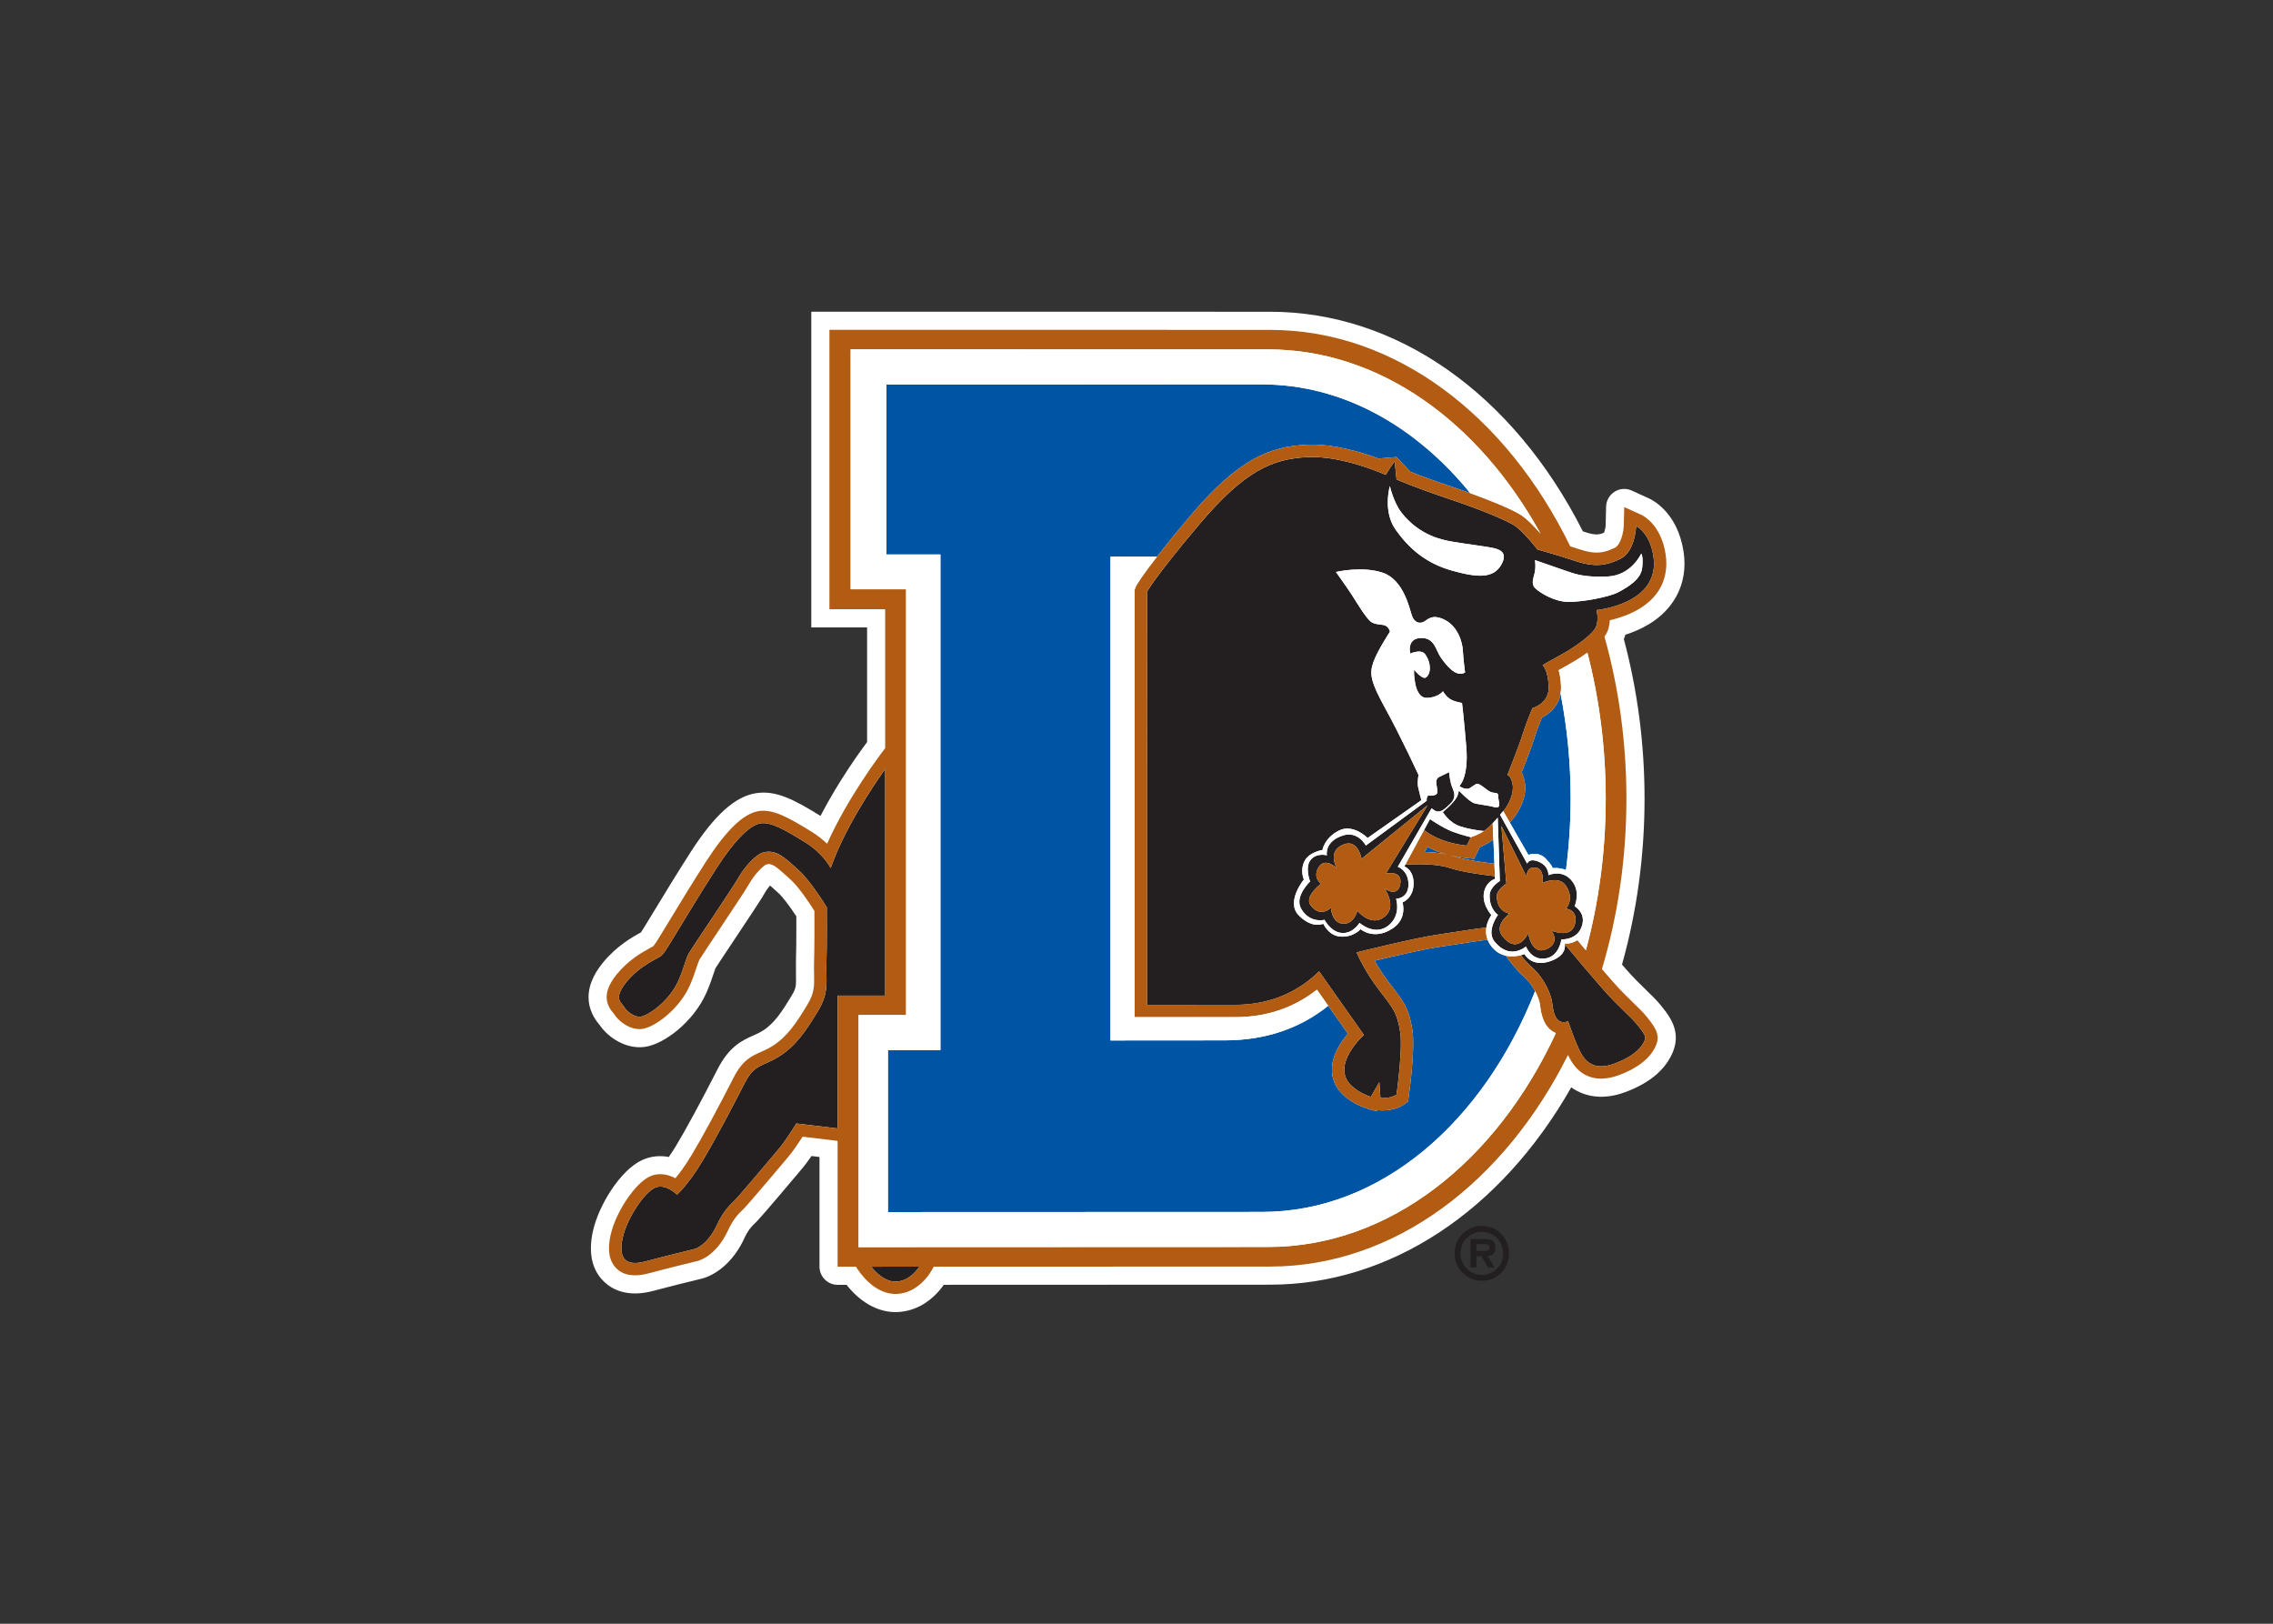 <svg clip-rule="evenodd" fill-rule="evenodd" stroke-linejoin="round" stroke-miterlimit="2" viewBox="0 0 560 400" xmlns="http://www.w3.org/2000/svg"><rect x="0" y="0" width="560" height="400" fill="#333333" stroke="none"/><g transform="matrix(.816 0 0 .816 144.91 76.783)"><path d="m319.371 204.723c-1.682-1.626-3.587-3.474-5.944-6.139l-1.288-1.489c4.495-16.041 6.804-32.866 6.804-50.087 0-16.514-2.123-32.703-6.254-48.173.199-.439.333-.877.471-1.315 4.619-1.483 9.873-4.101 13.535-8.788 2.848-3.643 4.31-7.972 4.31-12.672 0-1.204-.097-2.439-.292-3.689-1.793-11.561-9.075-15.393-10.518-16.045l-5.122-2.328c-.71-.323-1.482-.49-2.262-.49-2.951 0-5.399 2.387-5.473 5.337l-.138 5.637c-.019.604-.237 1.601-.464 2.232-1.51.65-2.724.82-5.702-.172l-.709-.229c-21.028-41.539-56.177-66.296-94.485-66.296l-138.472-.015v95.307h16.842v34.625c-1.829 2.437-8.48 11.535-14.071 22.288-7.842-4.838-13.474-7.921-19.738-6.816-6.165 1.084-12.308 6.648-19.325 17.519-4.021 6.225-8.786 14.077-11.63 18.769-.867 1.418-1.734 2.837-2.601 4.255-.321.544-.637 1.034-.893 1.418-2.477 1.353-7.299 4.042-11.435 9.08-3.282 3.982-4.406 7.516-4.406 10.49 0 3.715 1.759 6.559 3.286 8.325l.034.04c2.663 3.926 8.077 7.428 13.689 6.648 5.862-.814 14.738-7.592 18.599-16.382.99-2.261 1.676-4.316 2.181-5.814 0 0 .435-1.242.542-1.565.692-1.109 3.936-5.981 5.74-8.676 5.029-7.555 8.161-12.27 9.186-14.092.453-.814 1.017-1.559 1.538-2.188.608.522 1.203 1.072 1.51 1.347l1.074.969c1.168 1.046 3.282 3.813 5.356 6.975.004.831.006 1.825.006 2.935 0 3.502-.018 7.982-.117 10.83l.004 3.977c.015.61.023 1.13.023 1.594 0 1.929-.199 2.762-1.296 4.572-2.922 4.841-5.258 8.433-8.727 10.617-.954.597-1.768.966-2.71 1.388l-.165.076c-3.213 1.419-7.242 3.202-10.797 10.169-5.225 10.217-9.583 18.247-12.597 23.226-.674 1.117-1.386 2.209-2.135 3.276-2.796-.532-5.589-.226-8.142.982-6.615 3.11-13.089 13.788-14.765 21.437-1.439 6.598-.292 11.734 3.404 15.264 2.508 2.393 7.118 4.803 14.866 2.729 4.787-1.268 9.589-2.48 14.404-3.635 4.031-.954 9.583-4.677 13.064-12.267 1.209-2.637 2.385-3.746 3.243-4.57l.229-.218c1.841-1.768 14.062-16.353 14.188-16.498.713-.868 1.592-2.055 2.599-3.513l2.418.289v33.124.006c0 2.998 2.467 5.465 5.465 5.465h2.71c3.608 4.64 9.182 8.673 15.85 8.193 6.036-.426 10.635-4.13 13.521-8.199l98.483-.038c36.126 0 69.629-22.108 90.944-59.57 4.354 3.11 10.013 3.729 16.124 1.506 8.316-3.022 12.054-7.347 13.719-10.447-.508.938-.531.954.08-.141 1.176-2.162 1.646-4.125 1.646-5.899 0-4.166-2.546-7.326-4.415-9.652-1.43-1.756-2.97-3.243-4.599-4.809z" fill="#fff"/><g fill="#231f20"><path d="m269.836 277.779c3.54 0 6.414 2.783 6.414 6.504 0 3.699-2.876 6.501-6.414 6.501-3.549 0-6.451-2.804-6.451-6.501 0-3.721 2.902-6.504 6.451-6.504zm0 14.799c4.583 0 8.209-3.677 8.209-8.295 0-4.61-3.626-8.299-8.209-8.299-4.6 0-8.243 3.689-8.243 8.299 0 4.618 3.643 8.295 8.243 8.295zm1.728-7.456c1.519-.103 2.334-.955 2.334-2.551 0-2.277-1.354-2.621-3.334-2.621h-4.17v8.595h1.791v-3.421h1.506l2.001 3.421h1.959zm-3.379-1.542v-2.099h1.982c.835 0 1.98 0 1.98.941 0 .948-.583 1.158-1.541 1.158z" fill-rule="nonzero"/><path d="m93.209 292.796c3.264-.233 5.539-2.685 6.785-4.493l-14.57.002c1.606 2.003 4.438 4.73 7.785 4.491zm-19.994-124.81s-2.089-4.338-7.789-7.857c-5.697-3.517-10.265-6.221-13.436-5.661-3.171.556-7.745 5.024-13.19 13.444-5.447 8.432-12.29 19.923-14.125 22.861 0 0-1.546 2.614-2.477 3.543-.929.931-6.286 2.745-10.575 7.961-4.287 5.227-1.485 6.338-.745 7.645.747 1.309 3.073 3.179 4.973 2.911 2.257-.313 8.656-4.623 11.441-10.969 1.579-3.589 2.265-6.684 3.035-8.035 1.179-2.068 13.337-19.939 15.021-22.922 1.674-2.986 5.141-7.105 7.687-7.701 3.989-.921 6.571 1.867 10.621 5.508 3.626 3.267 8.381 11.115 8.381 11.115s.086 11.171-.103 16.764c-.189 5.594.95 8.744-2.59 14.6-3.536 5.856-6.661 10.47-11.695 13.639-5.036 3.167-7.37 2.133-10.39 8.033-3.016 5.91-8.629 16.722-12.918 23.804-4.287 7.087-7.521 9.891-7.521 9.891s-3.534-3.569-6.707-2.076c-3.167 1.489-8.387 9.117-9.692 15.086-1.306 5.963.562 8.83 6.9 7.141 6.336-1.692 12.941-3.301 14.655-3.703 1.709-.409 4.771-2.67 6.82-7.142 2.049-4.482 4.308-6.491 5.455-7.59 1.147-1.107 11.638-13.536 13.507-15.776 1.865-2.234 5.109-7.421 5.109-7.421l12.439 1.485v-40.09h14.367v-68.419c-4.014 5.65-12.41 18.244-16.458 29.931zm233.31 36.68c-3.958-4.518-7.849-9.095-11.672-13.727.143.726.356 3.565-4.499 5.182-5.593 1.865-7.664-2.185-7.664-2.185s-.423.174-1.092.346c.99 1.267 2.049 2.479 3.165 3.465 4.349 3.855 5.784 8.49 6.157 10.109.374 1.611.351 7.997 4.95 6.386 0 0 2.446 7.215 4.065 9.95 1.615 2.731 4.383 4.82 9.855 2.836 5.468-1.993 7.894-4.547 8.761-6.164.872-1.613 1.248-1.831-1.752-5.55-2.269-2.81-5.43-5.151-10.274-10.648z"/><path d="m270.715 174.406c.935-2.609 3.095-3.169 3.095-3.169l-.033-.814c-3.578-.451-9.403-1.108-13.845-2.551-4.154-1.346-10.3-1.065-13.194-.996l-.321.59s2.915 1.013 2.792 5.36c-.126 4.354-3.343 5.497-3.343 5.497s1.541 4.85-2.933 7.834c-5.688 3.79-9.74.254-9.74.254s-2.193 2.603-6.229 2.225c-3.46-.319-5.016-3.867-5.016-3.867s-3.255 1.635-7.356-2.467c-4.102-4.102 1.5-10.877 1.5-10.877s-1.219-2.594.147-5.459c1.365-2.859 5.453-3.456 5.453-3.456s.581-3.595 4.933-5.839c4.349-2.234 8.701 2.225 8.701 2.225l16.238-11.414s-.682-2.538-.984-3.995c-.3-1.458.13-3.614.13-3.614s-5.4-11.703-9.996-20.029c-4.601-8.331-4.857-10.625-3.617-14.105 1.241-3.482 4.974-9.111 4.974-9.111s-.161-1.124-1.157-1.745c-.997-.623-3.008-.218-4.497-1.21-1.491-.994-4.719-6.411-5.812-8.127-1.088-1.707-4.83-6.967-4.83-6.967s7.928-1.88 14.145.235c6.216 2.112 8.007 10.549 8.745 12.818.743 2.27 2.347 2.656 3.629 1.98 1.22-.648 2.324-2.307 5.799-.834 4.608 1.958 5.9 7.281 6.003 9.561.102 2.282.66 6.59.66 6.59-2.791 1.642-5.763-2.343-7.311-4.518-1.548-2.179-1.833-6.088-6.12-5.899-4.287.186-3.125 4.708-3.125 4.708s3.314-1.533 4.532.229c1.884 2.71 1.76 5.885.208 6.978-1.07.75-3.601-2.358-3.601-2.358s-.248 8.536 3.825 8.515c3.375-.016 4.927-1.99 4.927-1.99s.671 1.302 1.976 2.234c1.302.931 3.766 1.285 3.766 1.285s.504 3.893 1.29 13.222c.785 9.331-2.082 11.854-2.082 11.854s1.206 1.063 2.768.826c.329-.048 2.129-1.443 2.487-1.493 1.026-.134 2.981 1.997 4.227 2.487 1.245.493 2.33-.06 2.237 1.244-.094 1.305 1.429 4.199-1.495 3.234-1.124-.371-5.073-.786-5.91-1.16-1.678-.746-4.468-3.752-4.468-3.752s-.184 1.12-.562 1.867c-.973 1.953-4.293 4.612-4.293 4.612s1.85 3.18 5.206 4.304c3.36 1.113 7.206 1.432 7.206 1.432 1.17-.761 2.592-2.229 3.845-3.643l.335-.403.623 19.145s-2.98 1.776-3.066 4.218c-.151 4.272 2.506 5.996 2.506 5.996s-3.624 4.857-1.036 8.052c2.104 2.594 5.401 4.5 9.503 1.52 0 0 1.535 4.172 5.801 3.601 4.262-.574 4.887-5.778 4.887-5.778s5.092.34 6.315-4.442c.956-3.742-2.32-5.575-2.32-5.575s1.752-3.926-.474-7.181c-2.917-4.272-7.449-2.179-7.449-2.179s.243-2.699-2.821-4.021c-3.067-1.329-3.582.531-3.582.531l-8.184-14.746.944-1.139.018.037.26-.314c1.313-1.617 3.063-5.023 2.566-7.758-.502-2.735-1.567-2.848-1.567-2.848s3.708-9.363 4.702-12.595c.996-3.23 2.836-7.588 2.836-7.588s5.172-1.33 4.922-6.548-1.854-6.447-1.854-6.447 5.638-3.102 7.75-4.375c2.103-1.269 7.957-5.141 8.561-7.639.604-2.491.109-3.664 0-4.597 0 0 19.409-1.762 17.156-16.288-1.118-7.206-5.222-9.071-5.222-9.071s-.189 7.689-4.847 9.946c-3.853 1.864-7.347 2.645-13.425.616-5.22-1.74-11.519-3.49-11.519-3.49s-4.545-5.941-7.428-7.535c-4.388-2.433-12.782-5.585-21.165-8.381-8.385-2.8-13.949-5.229-13.949-5.229s-.308-2.991-.558-5.476c0 0-1.929 2.687-2.714 4.094 0 0-12.838-5.856-23.528-5.357-10.694.497-19.098 4.147-32.754 20.315-13.658 16.173-15.774 20.328-15.774 20.328l-.006 124.722 26.586-.011c10.423 0 18.842-3.731 25.369-10.101l13.519 19.182s-10.125 9.021-3.875 15.204c2.537 2.502 5.99 3.473 5.99 3.473l2.55-4.406.346 4.782s2.987.253 4.849-1.053l.029-.199s1.909-13.528 1.07-18.746c-.841-5.223-1.974-6.739-3.989-9.503-2.02-2.773-5.904-7.094-9.157-14.464 0 0 17.745-4.421 24.69-5.394 4.597-.65 10.514-1.688 14.467-2.108.348-2.2 1.546-3.754 1.546-3.754s-3.446-3.731-2.007-7.764zm12.592-3.838s-.084-3.111 2.752-2.75c2.745.342 2.101 4.62 2.101 4.62s4.977-2.37 7.089.925c2.658 4.136-.054 6.867-.054 6.867s3.834.218 2.714 4.694c-1.118 4.478-7.039 1.936-7.039 1.936s2.827 3.773-1.648 5.639c-4.478 1.859-5.386-4.893-5.386-4.893s-3.06 6.894-7.805.921c-2.709-3.412 2.215-6.812 2.215-6.812s-3.676-.311-3.934-5.074c-.114-2.103 2.913-3.964 2.913-3.964l-1.5-17.414zm-22.523-92.409c-7.951-2.236-13.006-6.743-16.984-12.334-3.977-5.596-1.752-13.184-1.752-13.184s1.097 4.906 3.465 7.959c5.495 7.089 12.538 8.31 15.271 8.807 2.739.497 10.212 1.462 12.097 1.862 1.653.351 5.16 1.032 2.796 5.139-2.36 4.096-6.936 3.989-14.893 1.751zm34.648.153c2.28.799 5.405 1.997 12.494 1.624 7.082-.372 10.008-6.888 10.008-6.888s.677.604.306 4.207c-.373 3.606-4.27 5.806-7.07 7.36-2.804 1.554-11.367 3.11-15.472 2.986-4.102-.121-8.022-2.626-9.513-3.871-1.492-1.242-.982-2.754-.518-4.457.585-2.146.188-4.272.188-4.272s7.293 2.516 9.577 3.311z"/><path d="m261.006 156.989c-2.875-1.059-6.848-3.806-6.848-3.806l-1.772 3.27c.797.711 4.742 3.859 12.884 4.735l1.235-2.54c.002-.002-2.617-.593-5.499-1.659z"/><path d="m244.446 167.583 10.207-17.662c2.031 1.838 3.274.94 5.602-1.331 2.431-2.372.711-4.245.252-6.112-.461-1.869-.598-3.494-.598-3.494s-1.03.581-2.89 1.43c-1.86.848-.419 3.392-.635 4.702-.216 1.313-2.811.953-2.811.953s-.558.581-.398 1.566l-18.39 13.526s-2.332-4.516-6.936-3.022c-5.669 1.831-4.826 5.988-4.826 5.988s-3.009-.89-4.876 1.35c-1.862 2.236-.189 6.54-.189 6.54s-4.784 4.501-2.734 8.154c2.594 4.616 7.084 3.419 7.084 3.419s1.97 3.794 5.325 3.981c3.358.184 5.24-3.065 5.24-3.065s4.53 4.065 8.634.894c4.101-3.169 2.408-8.157 2.408-8.157s3.746-.029 3.746-4.32c.004-4.291-3.215-5.34-3.215-5.34zm.742 5.199c-.744 4.289-4.767 1.341-4.767 1.341s4.421 6.067-.747 9.047c-3.771 2.177-7.445-2.323-7.445-2.323s-.992 4.186-4.405 3.907c-3.412-.273-3.555-4.828-3.555-4.828s-3.11 3.244-6.113-.661c-2.096-2.722 3.123-6.585 3.123-6.585s-2.666-1.783-.747-4.969c1.911-3.186 5.52.275 5.52.275s-3.161-5.179 2.146-7.186c4.291-1.623 5.302 4.375 5.302 4.375l19.952-16.185-12.584 20.604c0 .002 5.067-1.101 4.32 3.188z"/></g><path d="m271.564 189.618c-2.519.272-6.135.841-8.83 1.258l-5.511.833c-4.55.652-14.111 2.863-19.795 4.226 1.917 3.45 3.878 5.994 5.417 7.989.483.622.938 1.21 1.399 1.845 2.314 3.173 3.671 5.252 4.591 11.015.9 5.617-.853 18.425-1.057 19.864l-.029.199-.222 1.603-1.33.931c-2.829 1.978-6.582 1.772-7.301 1.714l-.606-.053-.193.334-1.802-.502-.574-.048-.007-.117-.406-.116c-.449-.128-4.474-1.323-7.603-4.413-2.131-2.105-3.222-4.744-3.148-7.623.113-4.273 2.768-8.178 4.828-10.59l-5.946-8.437c-8.218 6.634-18.62 10.453-31.282 10.453l-34.463.027v-146.05l14.016.023c3.239-4.124 6.556-8.186 9.95-12.183 14.696-17.4 24.119-21.11 35.428-21.636 7.92-.365 16.689 2.368 21.5 4.165l5.463-.447 4.149 4.42c3.623 1.448 7.288 2.789 10.99 4.02 2.21.736 4.652 1.573 7.131 2.469-16.582-20.376-38.65-32.838-62.882-32.838l-113.401.01v51.332h16.313v149.632h-15.845v48.893l112.956-.042c35.768 0 66.821-27.034 82.433-66.655-.919-1.734-2.141-3.289-3.609-4.591-1.976-1.751-3.721-3.983-5.227-6.103-1.344-.288-2.577-.959-3.549-1.932-.839-.816-1.502-1.796-1.946-2.879z" fill="#0054a4"/><path d="m289.173 165.182c2.238 2.426 1.961 2.793 1.961 2.793s1.97-.268 4.084.575c.933-7.147 1.405-14.347 1.411-21.554 0-10.946-1.061-21.569-3.043-31.699-.656 3.794-3.335 6.099-5.654 7.248-.598 1.493-1.529 3.888-2.123 5.807-.734 2.402-2.808 7.794-3.976 10.783.392.761.727 1.705.941 2.896.785 4.302-1.728 8.799-3.336 10.776-.368.46-.764.938-1.171 1.418l5.604 9.767c.002 0 3.064-1.229 5.302 1.19zm-19.97-3.549-.573 1.179-1.145 2.363-2.611-.283c-1.562-.165-3.112-.432-4.64-.799.283.076.573.143.85.235 3.794 1.229 8.964 1.875 12.391 2.299 0 0 .059.002.138.016l-.306-7.334c-.263.212-.537.411-.82.596-1.04.675-2.139 1.253-3.284 1.728zm-16.691 1.468c2.156.069 4.474.254 6.632.715-1.986-.529-3.908-1.276-5.73-2.225z" fill="#0054a4"/><path d="m315.57 208.659c-1.755-1.699-3.752-3.626-6.248-6.46-1.087-1.241-2.169-2.487-3.246-3.737 4.767-15.95 7.391-33.308 7.391-51.456 0-17.185-2.345-33.668-6.634-48.92.606-.843 1.049-1.699 1.256-2.542.22-.908.325-1.695.367-2.395 3.96-.898 10.185-3.002 13.924-7.788 2.626-3.36 3.639-7.561 2.924-12.154-1.388-8.943-6.753-11.619-7.364-11.896l-5.132-2.334-.138 5.64c-.055 1.692-.822 5.748-2.744 6.675-3.234 1.567-5.761 2.06-10.625.443-.928-.309-1.858-.61-2.791-.904-19.153-39.268-52.639-65.34-90.674-65.34l-130.756-.021h-2.24v84.361h16.833v41.946l-.734.959c-.478.633-10.554 13.857-16.795 27.88-1.455-1.384-3.05-2.612-4.759-3.664-6.844-4.224-11.655-6.936-16.036-6.162-4.508.793-9.636 5.734-15.682 15.096-3.922 6.074-8.515 13.631-11.55 18.637l-2.605 4.272c-.654 1.102-1.451 2.287-1.833 2.754-.218.13-.608.34-.942.522-2.246 1.227-6.434 3.509-9.996 7.842-3.777 4.602-4.161 8.344-1.206 11.762.07.082.164.189.195.233-.002-.004-.039-.05-.088-.138 1.273 2.231 4.925 5.283 8.725 4.752 3.715-.516 11.147-5.898 14.342-13.158.887-2.029 1.501-3.872 1.998-5.351.3-.893.67-2.003.858-2.336.46-.803 3.436-5.269 6.059-9.203 4.671-7.007 8.04-12.087 8.971-13.742 1.652-2.934 4.341-5.587 5.291-5.894 1.527-.348 2.641.435 6.213 3.69l1.055.956c2.334 2.095 5.578 6.909 7.156 9.415.014 2.888.037 11.097-.107 15.571-.049 1.363-.019 2.59.004 3.674.075 3.442.124 5.514-2.058 9.119-3.204 5.313-6.019 9.598-10.488 12.41-1.345.852-2.469 1.343-3.553 1.827-2.821 1.25-5.497 2.437-8.171 7.672-5.263 10.287-9.682 18.442-12.79 23.57-1.925 3.181-3.612 5.428-4.824 6.879-2.047-1.095-4.857-1.898-7.793-.51-4.441 2.089-10.261 10.831-11.758 17.664-.373 1.714-1.512 6.932 1.839 10.137 2.167 2.07 5.424 2.537 9.671 1.405 6.286-1.678 12.775-3.255 14.553-3.683 2.651-.619 6.693-3.417 9.355-9.22 1.64-3.58 3.393-5.258 4.442-6.256l.201-.193c1.518-1.445 13.677-15.927 13.794-16.07 1.252-1.51 2.957-4.042 4.123-5.829l10.558 1.261v37.983h5.546c.805 1.344 5.56 8.712 12.628 8.206 5.61-.398 9.364-5.161 10.851-8.211 37.614-.016 101.534-.035 101.534-.035 37.587 0 70.729-25.445 89.972-63.881.306.636.604 1.225.887 1.699 3.028 5.124 8.121 6.701 14.339 4.442 7.051-2.567 9.778-6.048 10.772-7.898l.113-.204c1.959-3.584.753-5.732-2.25-9.459-1.2-1.485-2.557-2.793-4.13-4.31zm-225.899-2.185h-14.365v40.092l-12.439-1.484s-3.244 5.186-5.109 7.42c-1.869 2.242-12.36 14.669-13.507 15.776-1.147 1.099-3.406 3.108-5.455 7.59-2.051 4.472-5.113 6.733-6.82 7.142-1.716.402-8.319 2.011-14.655 3.704-6.34 1.69-8.206-1.179-6.9-7.142 1.303-5.969 6.525-13.599 9.692-15.086 3.173-1.493 6.707 2.076 6.707 2.076s3.234-2.804 7.521-9.891c4.289-7.082 9.902-17.892 12.918-23.804 3.02-5.9 5.354-4.866 10.39-8.033 5.034-3.169 8.161-7.783 11.695-13.639 3.54-5.856 2.401-9.006 2.59-14.6.189-5.593.103-16.764.103-16.764s-4.755-7.848-8.381-11.115c-4.05-3.641-6.632-6.429-10.621-5.508-2.546.596-6.011 4.715-7.687 7.701-1.684 2.983-13.842 20.854-15.021 22.922-.772 1.351-1.456 4.444-3.035 8.035-2.785 6.344-9.182 10.654-11.441 10.969-1.9.269-4.226-1.602-4.973-2.911-.742-1.305-3.542-2.418.745-7.645 4.289-5.218 9.646-7.03 10.575-7.961.931-.929 2.477-3.543 2.477-3.543 1.837-2.938 8.681-14.431 14.125-22.861 5.445-8.42 10.019-12.888 13.19-13.443 3.171-.56 7.739 2.143 13.436 5.66 5.7 3.52 7.789 7.857 7.789 7.857 4.048-11.684 12.442-24.281 16.456-29.931zm3.538 86.322c-3.345.239-6.179-2.488-7.785-4.491l14.57-.002c-1.246 1.808-3.521 4.26-6.785 4.493zm225.34-71.937c-.867 1.617-3.293 4.174-8.761 6.165-5.47 1.986-8.24-.103-9.855-2.836-1.617-2.735-4.065-9.95-4.065-9.95-4.599 1.613-4.576-4.773-4.95-6.386-.373-1.617-1.808-6.252-6.157-10.109-1.116-.986-2.178-2.198-3.165-3.465-1.062.275-2.758.535-4.539.147 1.506 2.12 3.251 4.352 5.227 6.103 1.468 1.302 2.69 2.857 3.609 4.591.613 1.126 1.081 2.324 1.393 3.568.019.098.069.438.098.683.281 2.125.806 6.072 3.866 7.953.264.166.574.315.92.455-17.942 38.732-50.159 64.575-86.915 64.575l-123.617.046v-70.059h14.348v-128.535h-16.737v-72.429l125.981.01c33.792 0 63.75 21.941 82.316 55.634-1.791-2.089-4.373-4.832-6.565-6.044-3.582-1.984-9.199-4.216-14.662-6.185-2.367-.853-4.744-1.676-7.131-2.469-3.702-1.232-7.367-2.572-10.99-4.02l-4.149-4.42-5.463.447c-4.812-1.797-13.581-4.53-21.5-4.165-11.309.526-20.73 4.234-35.428 21.636-3.394 3.997-6.711 8.059-9.95 12.183-4.425 5.68-6.2 8.476-6.495 9.31l-.212.602v.634l-.009 124.726v3.725h3.734l26.585-.002c9.453 0 17.74-2.794 24.705-8.295l3.421 4.847 5.946 8.437c-2.06 2.412-4.715 6.317-4.828 10.59-.074 2.879 1.017 5.518 3.148 7.623 3.129 3.09 7.154 4.285 7.602 4.413l.407.116.007.117.574.048 1.802.502.193-.334.606.053c.721.058 4.472.262 7.301-1.714l1.33-.931.222-1.603.029-.199c.204-1.439 1.957-14.245 1.057-19.864-.923-5.763-2.28-7.842-4.591-11.015-.461-.635-.916-1.223-1.399-1.845-1.539-1.995-3.5-4.539-5.417-7.989 5.684-1.361 15.243-3.574 19.794-4.226l5.512-.833c2.695-.417 6.311-.986 8.83-1.258-.464-1.177-.6-2.458-.394-3.706-3.956.419-9.87 1.457-14.468 2.107-6.944.974-24.689 5.395-24.689 5.395 3.25 7.368 7.137 11.69 9.157 14.463 2.015 2.764 3.15 4.281 3.989 9.503.839 5.218-1.07 18.746-1.07 18.746l-.029.199c-1.861 1.307-4.849 1.053-4.849 1.053l-.346-4.782-2.551 4.407s-3.454-.969-5.99-3.474c-6.25-6.183 3.876-15.203 3.876-15.203l-13.519-19.182c-6.525 6.369-14.946 10.1-25.37 10.1l-26.585.011.006-124.722s2.116-4.153 15.774-20.327c13.656-16.167 22.062-19.818 32.754-20.315 10.69-.499 23.528 5.356 23.528 5.356.784-1.405 2.714-4.094 2.714-4.094.249 2.488.558 5.477.558 5.477s5.564 2.428 13.949 5.228c8.385 2.796 16.777 5.948 21.164 8.381 2.886 1.594 7.429 7.536 7.429 7.536s6.298 1.749 11.518 3.49c6.078 2.028 9.573 1.248 13.425-.617 4.659-2.259 4.847-9.945 4.847-9.945s4.105 1.864 5.223 9.071c2.254 14.526-17.156 16.287-17.156 16.287.109.936.604 2.106 0 4.598-.604 2.496-6.458 6.367-8.562 7.638-2.112 1.273-7.749 4.375-7.749 4.375s1.604 1.229 1.854 6.448c.249 5.218-4.923 6.547-4.923 6.547s-1.837 4.359-2.835 7.589c-.997 3.232-4.703 12.594-4.703 12.594s1.064.113 1.567 2.848c.495 2.735-1.254 6.141-2.565 7.758l-.26.315 1.984 3.452c.405-.48.803-.958 1.17-1.418 1.609-1.978 4.122-6.474 3.337-10.776-.167-1.007-.484-1.983-.941-2.896 1.17-2.989 3.242-8.381 3.976-10.783.596-1.921 1.525-4.314 2.123-5.807 2.317-1.149 4.995-3.454 5.654-7.249.134-.776.181-1.566.141-2.353-.091-1.923-.355-3.471-.703-4.71 1.705-.955 3.695-2.077 4.797-2.742 1.25-.746 2.583-1.614 3.867-2.546 3.58 13.82 5.531 28.644 5.531 44.057 0 16.065-2.119 31.468-5.988 45.768-.841-.999-1.693-2.016-2.553-3.052-1.942 1.271-3.867 1.051-3.867 1.051l.04.168c3.823 4.632 7.714 9.208 11.671 13.727 4.845 5.499 8.006 7.84 10.273 10.646 3.003 3.72 2.628 3.941 1.756 5.551z" fill="#b15c12"/><path d="m273.473 166.627c-3.427-.424-8.597-1.07-12.391-2.299-.275-.09-.567-.159-.85-.235 1.397.334 2.93.619 4.64.799l2.611.283 1.145-2.363.572-1.179c1.146-.475 2.244-1.054 3.283-1.73.27-.172.543-.376.82-.596l-.214-4.87c-.912.954-1.846 1.818-2.653 2.347-1.219.798-2.541 1.424-3.931 1.86l-1.235 2.54c-8.14-.879-12.085-4.027-12.884-4.736l-5.65 10.426c2.894-.067 9.039-.35 13.194.996 4.442 1.443 10.267 2.1 13.845 2.551l-.164-3.78c-.046-.006-.092-.011-.138-.014zm-20.961-3.526.9-1.508c1.823.948 3.744 1.694 5.73 2.225-2.156-.465-4.474-.65-6.63-.717zm24.715 9.581s-3.027 1.86-2.913 3.964c.258 4.763 3.934 5.073 3.934 5.073s-4.924 3.4-2.214 6.812c4.744 5.971 7.804-.921 7.804-.921s.908 6.752 5.386 4.894c4.473-1.867 1.648-5.64 1.648-5.64s5.921 2.542 7.039-1.936c1.118-4.476-2.714-4.694-2.714-4.694s2.712-2.731.054-6.867c-2.112-3.297-7.089-.924-7.089-.924s.644-4.279-2.101-4.621c-2.836-.361-2.752 2.75-2.752 2.75l-7.58-15.3z" fill="#b15c12"/><path d="m240.868 169.596 12.584-20.604-19.952 16.185s-1.011-5.998-5.302-4.375c-5.307 2.005-2.146 7.186-2.146 7.186s-3.609-3.459-5.52-.275c-1.917 3.188.747 4.969.747 4.969s-5.219 3.861-3.123 6.585c3.001 3.906 6.113.661 6.113.661s.143 4.555 3.555 4.828c3.411.279 4.405-3.907 4.405-3.907s3.674 4.501 7.445 2.324c5.168-2.981.747-9.048.747-9.048s4.02 2.948 4.767-1.341c.747-4.291-4.32-3.188-4.32-3.188z" fill="#b15c12"/><path d="m157.694 220.01 34.465-.027c12.664 0 23.067-3.822 31.282-10.453l-3.421-4.847c-6.965 5.501-15.252 8.295-24.704 8.295l-26.586.002h-3.733v-3.725l.008-124.726v-.634l.212-.602c.296-.834 2.068-3.63 6.495-9.31l-14.016-.023v146.05z" fill="#fff"/><path d="m203.462 271.778-112.956.042v-48.893h15.845v-149.632h-16.313v-51.33l113.401-.01c24.232 0 46.3 12.46 62.882 32.838 5.461 1.969 11.08 4.201 14.662 6.185 2.19 1.212 4.774 3.955 6.565 6.044-18.566-33.695-48.524-55.636-82.316-55.636l-125.983-.01v72.429h16.737v128.537h-14.348v70.059l123.617-.046c36.758 0 68.973-25.841 86.915-64.574-.319-.126-.627-.279-.92-.456-3.06-1.879-3.585-5.826-3.866-7.953-.027-.228-.06-.456-.098-.683-.312-1.243-.78-2.442-1.393-3.568-15.608 39.623-46.661 66.657-82.431 66.657z" fill="#fff"/><path d="m285.664 79.273c-.463 1.701-.973 3.215.519 4.457 1.491 1.245 5.411 3.75 9.513 3.871 4.104.126 12.668-1.432 15.472-2.986 2.8-1.554 6.697-3.754 7.07-7.36.373-3.603-.306-4.207-.306-4.207s-2.926 6.516-10.009 6.888c-7.089.373-10.211-.825-12.493-1.624-2.284-.795-9.579-3.311-9.579-3.311s.399 2.126-.187 4.272zm-9.987-2.867c2.364-4.107-1.143-4.788-2.796-5.139-1.883-.398-9.358-1.363-12.097-1.862-2.733-.497-9.776-1.718-15.271-8.807-2.368-3.054-3.465-7.959-3.465-7.959s-2.225 7.588 1.752 13.184c3.976 5.591 9.033 10.098 16.984 12.334 7.957 2.24 12.533 2.347 14.893-1.751zm-.923 69.843c.092-1.305-.992-.749-2.238-1.244-1.243-.49-3.198-2.621-4.226-2.487-.358.05-2.158 1.445-2.487 1.493-1.563.237-2.769-.826-2.769-.826s2.869-2.523 2.083-11.854c-.787-9.329-1.29-13.222-1.29-13.222s-2.464-.354-3.767-1.286c-1.304-.931-1.975-2.233-1.975-2.233s-1.552 1.971-4.927 1.99c-4.073.021-3.826-8.515-3.826-8.515s2.532 3.108 3.602 2.357c1.554-1.092 1.675-4.27-.208-6.977-1.219-1.762-4.532-.229-4.532-.229s-1.162-4.522 3.125-4.709c4.287-.188 4.572 3.721 6.12 5.9 1.547 2.175 4.519 6.16 7.311 4.518 0 0-.558-4.308-.661-6.59-.103-2.278-1.394-7.603-6.002-9.562-3.476-1.472-4.579.187-5.799.835-1.282.675-2.886.29-3.629-1.98-.738-2.269-2.531-10.705-8.746-12.819-6.214-2.112-14.144-.235-14.144-.235s3.744 5.261 4.83 6.968c1.093 1.713 4.318 7.131 5.812 8.127 1.489.992 3.5.587 4.496 1.21.997.621 1.158 1.745 1.158 1.745s-3.731 5.631-4.975 9.111c-1.241 3.479-.985 5.774 3.618 14.104 4.595 8.327 9.996 20.03 9.996 20.03s-.428 2.154-.13 3.614c.302 1.457.984 3.995.984 3.995l-16.238 11.414s-4.354-4.461-8.702-2.226c-4.35 2.242-4.933 5.839-4.933 5.839s-4.087.6-5.453 3.457c-1.365 2.863-.146 5.459-.146 5.459s-5.602 6.775-1.5 10.877c4.1 4.102 7.355 2.466 7.355 2.466s1.556 3.549 5.017 3.868c4.035.377 6.229-2.225 6.229-2.225s4.052 3.536 9.74-.254c4.474-2.985 2.932-7.834 2.932-7.834s3.218-1.143 3.343-5.497c.126-4.348-2.791-5.361-2.791-5.361l.321-.589 5.65-10.426 1.772-3.27s3.973 2.748 6.848 3.807c2.882 1.068 5.499 1.657 5.499 1.657s1.932-.547 3.931-1.86c0 0-3.847-.319-7.207-1.433-3.356-1.124-5.205-4.304-5.205-4.304s3.32-2.661 4.293-4.612c.377-.746.562-1.866.562-1.866s2.789 3.005 4.467 3.752c.837.373 4.786.789 5.91 1.16 2.928.971 1.408-1.921 1.502-3.228zm-14.497 2.341c-2.328 2.269-3.571 3.169-5.602 1.331l-10.207 17.662s3.219 1.049 3.219 5.34-3.746 4.32-3.746 4.32 1.693 4.988-2.407 8.157c-4.107 3.171-8.635-.894-8.635-.894s-1.881 3.249-5.239 3.065c-3.354-.187-5.325-3.981-5.325-3.981s-4.491 1.195-7.085-3.419c-2.051-3.653 2.735-8.154 2.735-8.154s-1.674-4.304.188-6.54c1.869-2.238 4.877-1.35 4.877-1.35s-.841-4.157 4.826-5.988c4.601-1.494 6.936 3.022 6.936 3.022l18.389-13.526c-.159-.985.399-1.566.399-1.566s2.594.358 2.81-.953c.216-1.31-1.227-3.854.635-4.702 1.861-.847 2.891-1.43 2.891-1.43s.136 1.625.597 3.494c.455 1.865 2.175 3.74-.256 6.112zm41.431-45.645c-1.283.932-2.617 1.8-3.867 2.547-1.101.664-3.092 1.784-4.797 2.741.348 1.239.612 2.789.703 4.71.039.839-.013 1.626-.141 2.354 2.033 10.443 3.052 21.059 3.043 31.699-.006 7.207-.478 14.407-1.411 21.554-2.114-.843-4.084-.575-4.084-.575s.277-.367-1.961-2.793c-2.238-2.419-5.3-1.19-5.3-1.19l-5.604-9.767-1.984-3.452-.019-.038-.943 1.139 8.183 14.746s.514-1.86 3.583-.53c3.064 1.321 2.82 4.02 2.82 4.02s4.535-2.093 7.45 2.179c2.225 3.258.474 7.182.474 7.182s3.278 1.835 2.32 5.574c-1.223 4.782-6.315 4.443-6.315 4.443s-.625 5.203-4.887 5.778c-4.264.572-5.801-3.601-5.801-3.601-4.103 2.978-7.4 1.073-9.503-1.521-2.588-3.194 1.036-8.052 1.036-8.052s-2.657-1.726-2.506-5.996c.088-2.441 3.066-4.218 3.066-4.218l-.623-19.144-.336.403c-.388.44-.786.873-1.191 1.298l.214 4.87.306 7.334.164 3.78.033.813s-2.16.56-3.095 3.169c-1.439 4.034 2.001 7.752 2.001 7.752s-1.198 1.554-1.546 3.754c-.206 1.249-.07 2.53.394 3.706.376.948.99 1.922 1.946 2.88.973.972 2.205 1.643 3.549 1.932 1.781.39 3.475.13 4.539-.147.671-.174 1.092-.346 1.092-.346s2.073 4.048 7.664 2.185c4.855-1.617 4.639-4.454 4.499-5.182l-.04-.168s1.925.22 3.868-1.051c.859 1.036 1.711 2.053 2.552 3.052 3.87-14.3 5.988-29.703 5.988-45.768 0-15.411-1.953-30.233-5.533-44.055z" fill="#fff"/></g></svg>